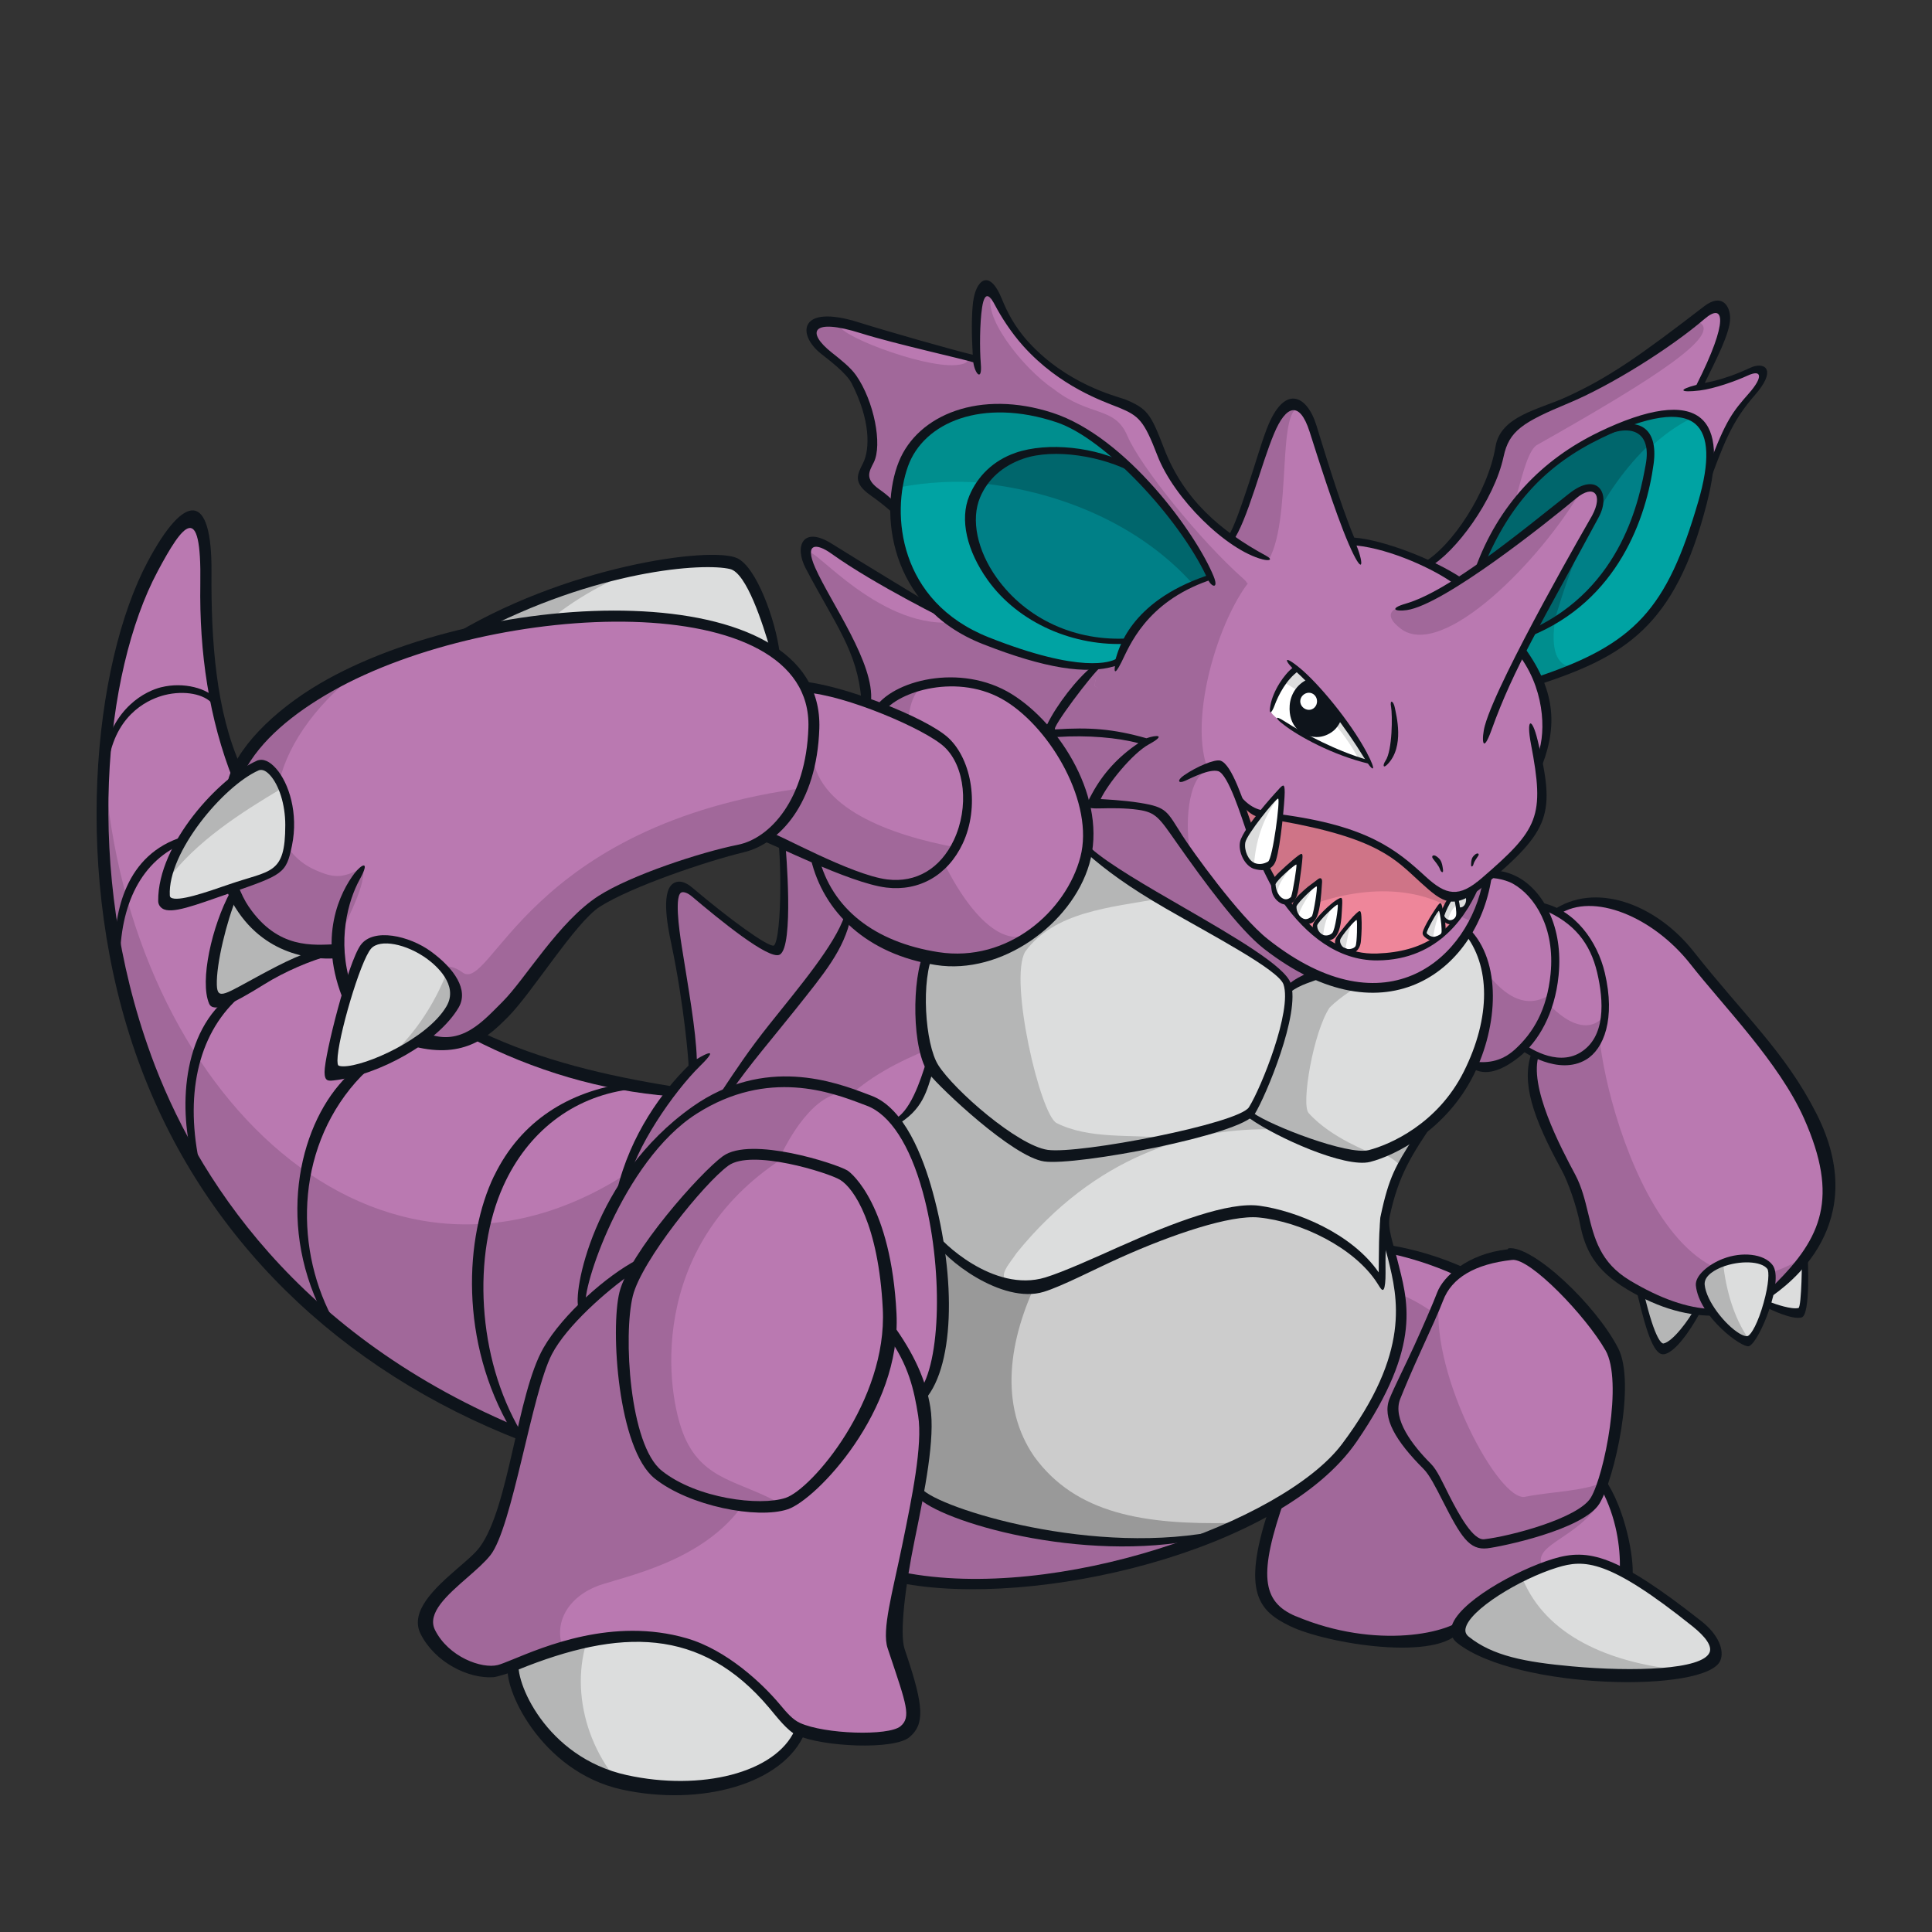 <svg width="800" height="800" viewBox="0 0 800 800" fill="none" xmlns="http://www.w3.org/2000/svg">
<rect x="0" y="0" width="800" height="800" fill="#333333" stroke="none"/>
<g clip-path="url(#clip0_42_61493)">
<path d="M216.588 593.833C23.702 516.399 25.594 308.11 64.1 235.928C71.396 222.231 86.224 196.476 84.316 241.704C79.232 361.107 177.525 444.689 277.911 452.576L216.605 593.833H216.588Z" fill="#BA79B1"/>
<path d="M43.783 324.406C40.287 416.011 78.557 538.42 216.588 593.832L265.008 482.282C162.004 554.684 56.382 457.743 43.783 324.406Z" fill="#A1689A"/>
<path d="M577.011 517.766C601.077 523.542 660.728 545.666 662.653 613.998C679.458 637 671.588 664.478 669.392 668.852C666.504 674.628 626.36 659.918 598.172 676.553C582.449 685.825 526.953 677.516 523.102 661.151C519.251 644.786 526.801 625.87 527.763 622.982L576.994 517.766H577.011Z" fill="#BA79B1"/>
<path d="M665.153 616.853C664.376 615.62 663.565 614.387 662.653 613.154C662.349 602.599 660.677 593.141 657.958 584.663C622.273 582.062 603.34 538.033 569.428 533.102L527.763 622.139C526.801 625.027 519.251 643.942 523.102 660.307C526.953 676.673 582.432 684.982 598.172 675.71C607.647 670.12 618.473 668.076 628.775 667.603C630.109 660.848 633.554 654.531 638.925 649.161C632.997 638.622 656.877 637.17 665.136 616.853H665.153Z" fill="#A1689A"/>
<path d="M644.38 647.809C626.309 653.365 597.75 671.099 607.377 678.8C617.003 686.501 629.585 689.423 650.764 691.348C671.942 693.274 730.546 695.452 701.666 672.348C667.602 645.09 656.894 643.958 644.38 647.809Z" fill="#DCDDDD"/>
<path d="M630.379 653.535C614.892 661.22 600.013 672.923 607.36 678.801C616.986 686.502 629.568 689.424 650.747 691.349C661.167 692.295 680.623 693.308 694.286 691.349C666.673 688.225 640.293 677.669 630.396 653.552L630.379 653.535Z" fill="#B5B6B6"/>
<path d="M626.005 520.333C606.87 522.46 599.152 530.398 596.264 538.099C593.376 545.801 581.824 569.85 577.973 579.477C574.123 589.103 583.749 600.655 590.488 607.377C597.227 614.116 604.928 640.09 613.575 639.128C622.239 638.165 654.952 631.427 660.728 621.8C666.504 612.173 675.168 571.759 667.467 558.281C659.765 544.804 634.669 519.353 626.005 520.316V520.333Z" fill="#BA79B1"/>
<path d="M631.561 619.808C620.702 621.987 592.667 569.581 595.859 539.131C592.447 547.71 581.672 570.24 577.973 579.478C574.123 589.105 583.749 600.657 590.488 607.378C597.227 614.117 604.928 640.092 613.575 639.129C622.239 638.166 654.952 631.428 660.728 621.801C661.792 620.028 662.957 617.191 664.106 613.661C655.543 617.579 642.404 617.613 631.561 619.775V619.808Z" fill="#A1689A"/>
<path d="M679.019 534.25C679.981 538.101 684.288 558.587 689.101 557.624C693.914 556.661 701.16 546.055 703.085 542.205L679.019 534.25Z" fill="#B5B6B6"/>
<path d="M747.35 518.848C747.35 525.586 748.887 541.951 745.037 542.914C741.186 543.877 739.21 543.167 732.488 540.415C725.767 537.662 747.35 518.848 747.35 518.848Z" fill="#DCDDDD"/>
<path d="M636.054 436.091C631.392 448.994 643.417 472.672 651.118 487.095C658.82 501.535 654.969 519.809 674.205 531.36C693.441 542.912 717.778 550.799 736.069 532.526C754.359 514.235 763.648 497.262 748.262 462.623C732.86 427.985 709.807 412.042 701.16 398.564C688.189 378.382 662.586 366.645 643.417 378.349L636.054 436.074V436.091Z" fill="#BA79B1"/>
<path d="M662.67 420.115L636.037 436.074C631.375 448.977 643.4 472.655 651.101 487.078C658.803 501.518 654.952 519.792 674.188 531.344C693.425 542.896 717.761 550.783 736.052 532.509C739.919 528.641 743.398 524.808 746.32 520.873C685.098 559.734 657.604 430.957 662.653 420.098L662.67 420.115Z" fill="#A1689A"/>
<path d="M732.911 524.622C727.743 517.731 703.558 522.544 704.521 532.154C705.483 541.781 719.433 556.373 724.247 554.447C729.06 552.522 735.799 528.472 732.911 524.622Z" fill="#DCDDDD"/>
<path d="M704.521 532.171C705.483 541.714 719.214 556.153 724.128 554.498C717.812 545.463 714.721 534.063 713.488 523.068C708.219 524.892 704.115 528.101 704.521 532.171Z" fill="#B5B6B6"/>
<path d="M638.199 375.141C646.795 378.721 658.803 386.051 662.653 402.416C666.504 418.781 664.579 431.279 654.952 437.055C645.326 442.831 633.774 436.092 629.923 433.204L638.182 375.141H638.199Z" fill="#BA79B1"/>
<path d="M636.628 409.982L629.94 433.204C633.791 436.092 645.342 442.831 654.969 437.055C661.421 433.188 664.021 429.894 664.123 420.842C656.168 430.249 643.383 419.913 636.628 409.982Z" fill="#A1689A"/>
<path d="M599.422 387.42L616.463 362.948C624.164 357.172 646.406 373.436 643.4 403.363C639.549 441.852 617.425 441.852 609.724 440.889L599.422 387.403V387.42Z" fill="#BA79B1"/>
<path d="M603.441 381.643L599.422 387.419L609.724 440.905C616.834 441.8 636.222 441.834 642.184 411.586C625.177 423.24 610.771 397.569 603.424 381.643H603.441Z" fill="#A1689A"/>
<path d="M619.993 255.113L591.096 233.58C603.61 226.841 617.949 201.035 620.837 187.558C623.725 174.081 641.103 169.386 653.618 163.61C666.133 157.834 699.234 136.808 705.973 131.032C712.712 125.256 719.231 129.191 703.457 160.384C714.772 158.526 723.301 154.118 726.189 153.156C729.077 152.193 731.965 156.044 725.226 163.745C718.488 171.446 711.631 185.481 704.892 203.754L620.009 255.096L619.993 255.113Z" fill="#BA79B1"/>
<path d="M636.459 184.248C686.787 155.858 713.674 138.159 703.203 133.193C686.061 146.637 664.883 158.425 653.618 163.61C641.103 169.386 624.164 175.297 621.293 188.774C618.405 202.251 603.154 227.078 590.64 233.816L609.285 247.53C625.819 234.188 628.403 188.791 636.476 184.231L636.459 184.248Z" fill="#A1689A"/>
<path d="M611.396 237.126C621.023 214.023 636.678 192.625 662.653 180.127C688.628 167.612 717.981 161.887 704.52 208.078C691.043 254.268 676.131 268.658 635.716 282.118L611.396 237.126Z" fill="#00A3A3"/>
<path d="M700.687 173.05C692.006 168.49 676.84 173.286 662.653 180.109C636.678 192.624 620.364 212.096 611.396 238.054L635.716 282.117C641.627 280.141 646.981 278.148 651.878 276.037C627.795 277.337 657.924 193.671 700.687 173.05Z" fill="#008E8E"/>
<path d="M613.524 233.107C616.294 226.605 630.987 190.7 668.429 178.185C677.296 177.526 685.757 175.297 682.869 190.7C679.981 206.102 674.56 243.511 632.22 263.709L613.524 233.107Z" fill="#008087"/>
<path d="M683.359 183.708C682.531 176.091 675.607 177.662 668.429 178.185C630.278 190.936 615.095 229.02 613.051 233.817L632.22 263.71C636.375 261.734 640.158 259.572 643.637 257.292C651.406 230 662.738 203.13 683.359 183.691V183.708Z" fill="#00666C"/>
<path d="M438.743 361.849L554.937 419.119L507.683 300.138L453.199 276.781L394.41 256.464C376.119 245.875 345.095 227.263 341.244 225.338C337.394 223.413 332.479 227.01 336.33 235.674C340.18 244.338 361.207 273.201 359.281 290.528L438.76 361.849H438.743Z" fill="#BA79B1"/>
<path d="M507.682 300.137L453.199 276.78L397.028 257.375C365.446 262.29 336.296 225.371 334.978 229.036C334.776 230.741 335.113 232.954 336.313 235.673C340.163 244.337 361.19 273.2 359.264 290.528L438.743 361.849L554.937 419.118L507.682 300.137Z" fill="#A1689A"/>
<path d="M373.147 480.83L411.501 377.42L323.916 350.449C324.879 363.926 324.879 390.864 321.028 392.789C317.178 394.715 294.361 376.12 287.437 370.243C279.195 363.268 278.958 374.516 278.958 378.366C278.958 382.217 288.264 432.427 286.373 441.868C279.634 448.606 260.448 476.068 259.435 490.946L373.13 480.83H373.147Z" fill="#BA79B1"/>
<path d="M398.598 428.795L411.518 377.403L323.933 350.432C324.896 363.909 324.896 390.846 321.045 392.772C317.194 394.697 294.378 376.103 287.453 370.225C279.212 363.25 278.975 374.498 278.975 378.349C278.975 382.199 288.281 432.41 286.389 441.85C279.651 448.589 259.064 475.206 259.452 490.929L330.418 484.613C345.838 451.088 364.314 442.036 398.598 428.795Z" fill="#A1689A"/>
<path d="M413.849 632.356C397.078 628.269 383.753 621.429 371.745 612.748L372.995 654.548C409.593 660.965 457.405 653.349 496.147 638.318C464.329 640.057 438.185 638.318 413.849 632.373V632.356Z" fill="#BA79B1"/>
<path d="M556.795 598.714C597.21 544.822 570.272 521.735 574.123 503.445C577.973 485.154 580.169 481.945 589.796 466.543L367.591 472.471L371.762 612.732C383.753 621.413 397.078 628.253 413.866 632.34C438.202 638.268 464.346 640.024 496.164 638.284C522.916 627.898 545.361 613.982 556.829 598.697L556.795 598.714Z" fill="#CCCCCC"/>
<path d="M497.11 637.254C501.738 635.193 505.994 632.981 509.777 630.633C473.837 631.376 445.532 626.901 428.272 603.155C398.97 560.849 444.046 494.206 481.049 469.447L367.607 472.47L371.863 615.636C386.709 622.915 401.604 628.911 412.177 631.511C437.51 637.726 470.46 638.993 497.11 637.254Z" fill="#999999"/>
<path d="M412.16 631.512C401.587 628.911 386.675 622.933 371.846 615.637L372.995 654.531C405.286 660.189 461.897 652.961 497.093 637.254C470.443 638.994 437.476 637.727 412.16 631.512Z" fill="#A1689A"/>
<path d="M600.537 446.361L391.877 425.385L378.839 457.304L367.658 468.485L386.472 511.163C388.398 515.013 412.447 537.137 434.588 530.416C456.729 523.677 502.92 496.74 521.194 500.59C539.484 504.441 563.922 514.827 572.198 531.378C572.198 531.378 572.451 524.234 574.022 504.931C576.065 479.716 600.537 446.361 600.537 446.361Z" fill="#DCDDDD"/>
<path d="M392.484 426.803L379.531 456.071L367.996 468.18L386.472 511.145C387.891 513.982 401.351 526.75 417.193 530.567C413.139 528.169 418.071 523.22 420.959 518.846C486.217 438.253 578.548 474.632 579.764 483.312C587.6 463.992 600.537 446.343 600.537 446.343L392.484 426.803Z" fill="#B5B6B6"/>
<path d="M546.222 402.416C541.409 404.342 533.708 407.23 530.82 413.006C527.932 418.782 511.567 457.271 518.305 462.084C525.044 466.898 559.683 481.337 567.384 477.487C575.085 473.636 593.882 471.289 607.36 444.351C620.837 417.414 616.463 396.657 606.836 385.105L546.206 402.433L546.222 402.416Z" fill="#DCDDDD"/>
<path d="M541.848 460.816C538.724 457.304 543.807 427.343 550.563 417.21C560.173 407.6 576.707 401.909 586.637 390.863L546.206 402.415C541.392 404.34 533.691 407.228 530.803 413.004C527.915 418.78 511.55 457.27 518.289 462.083C525.027 466.896 559.666 481.336 567.367 477.486C568.06 477.148 551.424 471.608 541.831 460.833L541.848 460.816Z" fill="#B5B6B6"/>
<path d="M385.509 393.752C379.733 405.304 380.696 433.204 387.435 441.868C394.173 450.532 420.148 475.544 433.625 477.469C447.103 479.394 513.492 466.88 518.305 459.179C523.119 451.477 536.596 418.764 532.745 407.212C528.895 395.66 468.264 367.76 450.953 352.357L385.509 393.735V393.752Z" fill="#DCDDDD"/>
<path d="M424.455 394.141C436.514 377.556 459.33 375.783 480.914 371.983C468.484 364.738 457.05 357.779 450.97 352.375L385.526 393.752C379.751 405.304 380.713 433.204 387.452 441.868C394.19 450.532 420.165 475.544 433.642 477.47C440.82 478.5 462.978 475.426 482.873 471.187C467.91 469.701 451.004 471.778 437.527 465.04C430.771 461.662 417.716 405.963 424.472 394.141H424.455Z" fill="#B5B6B6"/>
<path d="M241.162 540.988C238.459 535.398 255.821 479.952 287.572 459.753C319.323 439.554 347.274 451.714 359.518 456.308C390.306 467.86 397.045 558.316 381.642 577.552L241.145 540.988H241.162Z" fill="#BA79B1"/>
<path d="M351.563 452.678C321.214 446.615 311.081 444.774 287.572 459.754C255.821 479.97 238.459 535.399 241.162 540.989L312.719 548.217C303.43 511.349 329.135 449.063 351.563 452.695V452.678Z" fill="#A1689A"/>
<path d="M283.079 665.948C240.266 654.835 213.245 687.244 213.245 687.244C210.357 697.833 229.171 731.206 259.959 737.944C290.747 744.683 321.991 736.323 330.655 717.087C330.655 717.087 325.892 677.077 283.079 665.948Z" fill="#DCDDDD"/>
<path d="M250.011 665.441C226.857 670.964 213.261 687.245 213.261 687.245C210.542 697.243 227.161 727.558 254.96 736.577C238.527 716.141 235.048 686.333 250.011 665.441Z" fill="#B5B6B6"/>
<path d="M268.099 520.771C261.361 525.585 233.46 542.913 226.722 559.261C219.983 575.626 209.394 633.369 201.71 642.978C194.008 652.605 172.847 664.157 178.606 675.692C184.382 687.244 198.822 693.02 206.506 691.094C214.207 689.169 245.249 671.064 281.83 681.653C318.394 692.243 319.998 710.179 330.587 714.992C341.177 719.805 368.182 720.92 373.958 716.106C379.734 711.293 377.622 705.939 370.107 683.393C365.294 668.953 385.712 609.995 381.862 585.928C379.734 572.62 376.288 560.409 368.604 550.8L268.116 520.771H268.099Z" fill="#BA79B1"/>
<path d="M249.555 655.983C263.303 651.642 296.59 644.414 311.047 617.628L268.099 520.771C261.361 525.585 233.46 542.913 226.722 559.261C219.983 575.626 209.394 633.369 201.71 642.978C194.008 652.605 172.847 664.157 178.606 675.692C184.382 687.244 198.822 693.02 206.506 691.094C210.306 690.148 219.831 685.234 232.903 681.805C229.272 671.301 235.791 660.323 249.538 655.983H249.555Z" fill="#A1689A"/>
<path d="M300.593 481.304C290.679 488.515 263.286 520.772 259.435 536.175C255.585 551.577 258.473 598.731 272.912 610.266C287.352 621.818 314.29 625.668 325.842 621.818C337.394 617.967 369.144 580.44 367.219 541.951C365.294 503.462 353.522 489.967 348.709 487.079C343.896 484.191 311.182 473.602 300.593 481.304Z" fill="#BA79B1"/>
<path d="M283.552 595.201C275.598 577.113 267.643 516.347 324.035 479.699C314.779 478.078 305.389 477.807 300.593 481.303C290.679 488.515 263.286 520.772 259.435 536.175C255.585 551.577 258.473 598.731 272.912 610.266C286.254 620.939 310.253 625.026 322.937 622.544C306.808 613.272 291.507 613.289 283.552 595.201Z" fill="#A1689A"/>
<path d="M363.368 294.632C369.668 285.158 397.045 276.342 417.26 288.856C437.476 301.371 454.787 333.122 449.011 355.263C443.235 377.404 419.101 400.744 388.296 395.931C357.508 391.118 342.19 374.499 337.377 355.263L363.352 294.632H363.368Z" fill="#BA79B1"/>
<path d="M381.828 284.195C373.164 286.323 366.172 290.41 363.368 294.633L337.394 355.263C342.207 374.516 357.525 391.135 388.313 395.931C403.935 398.363 417.818 393.567 428.491 385.359C400.439 405.811 361.021 300.054 381.828 284.212V284.195Z" fill="#A1689A"/>
<path d="M330.655 283.079C347.02 284.042 383.821 300.137 392.248 308.092C409.576 324.457 398.987 369.685 367.236 365.834C351.833 363.959 317.347 346.801 317.347 346.801L330.672 283.062L330.655 283.079Z" fill="#BA79B1"/>
<path d="M336.38 310.879L317.33 346.818C317.33 346.818 351.816 363.977 367.219 365.852C381.946 367.642 390.762 362.406 395.71 350.855C369.398 345.957 337.089 334.76 336.363 310.879H336.38Z" fill="#A1689A"/>
<path d="M321.028 270.566C317.178 258.051 312.803 236.468 302.738 234.002C292.419 231.469 243.712 235.032 191.002 263L321.028 270.566Z" fill="#DCDDDD"/>
<path d="M258.675 237.938C239.321 242.227 215.592 249.945 191.002 263L218.885 264.622C230.099 253.171 243.847 244.44 258.675 237.938Z" fill="#B5B6B6"/>
<path d="M96.814 369.685C92 381.237 84.654 415.994 91.038 414.913C102.573 412.954 117.992 396.994 138.191 392.772L96.814 369.668V369.685Z" fill="#B5B6B6"/>
<path d="M140.218 393.43C132.516 391.505 114.124 395.676 101.61 376.44C89.095 357.187 82.864 313.969 135.185 284.447C187.422 254.96 265.076 251.785 291.186 259.03C308.514 263.843 337.377 271.544 336.414 301.37C335.451 331.195 320.268 348.591 305.845 351.479C291.405 354.367 260.887 365.412 247.41 374.059C233.933 382.723 216.757 412.515 208.11 421.178C199.463 429.842 187.27 434.166 175.718 429.353C164.166 424.539 150.976 421.736 143.798 408.123C140.961 402.736 140.218 393.43 140.218 393.43Z" fill="#BA79B1"/>
<path d="M150.435 359.349C142.481 362.963 139.576 364.416 130.169 360.075C105.343 348.608 108.467 308.7 149.321 277.371C144.457 279.55 139.728 281.88 135.202 284.447C82.881 313.969 89.112 357.187 101.627 376.44C111.169 391.117 129.831 392.839 138.867 393.363C141.079 384.125 151.483 368.688 150.435 359.366V359.349Z" fill="#A1689A"/>
<path d="M191.391 402.584C179.383 393.363 161.818 412.194 145.892 411.501C153.34 422.243 165.213 424.978 175.735 429.37C187.287 434.183 197.774 430.417 206.438 421.753C215.102 413.089 233.967 382.74 247.427 374.076C260.905 365.412 291.422 354.384 305.862 351.496C313.395 349.993 326.973 342.004 334.202 326.078C217.72 341.278 203.398 411.822 191.391 402.584Z" fill="#A1689A"/>
<path d="M106.44 317.72C92.237 324.036 67.9 351.615 68.88 370.835C69.336 379.752 100.664 363.91 114.125 361.985C126.386 341.702 115.087 313.869 106.423 317.72H106.44Z" fill="#DCDDDD"/>
<path d="M116.675 326.434C114.04 319.965 110.021 316.148 106.44 317.736C93.807 323.343 73.186 345.754 69.454 364.18C81.377 348.321 99.516 336.651 116.675 326.451V326.434Z" fill="#B5B6B6"/>
<path d="M152.631 391.827C147.598 397.417 135.911 436.818 138.799 441.818C141.839 447.104 176.495 433.795 186.121 417.43C195.748 401.065 161.295 382.183 152.631 391.81V391.827Z" fill="#DCDDDD"/>
<path d="M162.207 436.7C171.8 431.972 181.663 425.047 186.121 417.447C188.959 412.617 187.945 407.567 184.888 403.092C179.872 415.573 172.137 427.682 162.207 436.7Z" fill="#B5B6B6"/>
<path d="M453.571 275.48C447.795 280.294 438.439 294.632 433.625 305.222C446.14 301.371 475.07 307.029 475.07 307.029C464.312 312.838 454.314 326.349 452.49 332.125C461.154 333.088 477.891 333.139 481.741 337.935C485.592 342.731 506.771 376.424 524.081 389.902C575.744 430.08 610.873 399.427 615.973 362.001L453.554 275.48H453.571Z" fill="#BA79B1"/>
<path d="M499.897 318.986C496.874 309.933 497.161 304.934 497.296 297.385L453.554 275.48C447.778 280.294 438.101 293.788 433.288 304.377C445.802 300.526 475.07 307.045 475.07 307.045C464.312 312.855 454.314 326.366 452.49 332.142C461.154 333.105 477.891 333.155 481.741 337.952C483.261 339.843 487.467 346.227 493.057 354.081C490.507 342.647 491.571 322.127 499.897 319.003V318.986Z" fill="#A1689A"/>
<path d="M615.5 362.002L598.949 353.152C592.734 359.232 584.948 362.914 577.821 366.444C588.377 371.578 598.932 377.016 609.606 381.644C612.696 375.851 614.504 369.332 615.5 362.002Z" fill="#A1689A"/>
<path d="M612.612 364.873C603.948 382.201 595.284 394.698 570.272 395.661C535.633 396.995 517.343 348.508 513.492 330.217C511.229 319.476 612.612 364.856 612.612 364.856V364.873Z" fill="#EE869A"/>
<path d="M513.492 330.233C515.755 340.991 523.034 362.203 535.684 377.572C563.128 365.48 588.461 366.729 604.641 378.568C607.562 374.515 610.079 369.904 612.595 364.872C612.595 364.872 511.212 319.492 513.475 330.233H513.492Z" fill="#CF7487"/>
<path d="M607.698 375.091C608.914 372.372 606.786 365.109 606.786 365.109C606.786 365.109 601.939 371.156 601.331 374.196C602.851 376.019 604.354 378.435 607.681 375.107L607.698 375.091Z" fill="#DCDDDD"/>
<path d="M603.475 380.223C604.691 377.504 602.563 370.242 602.563 370.242C602.563 370.242 597.716 376.288 597.108 379.328C598.628 381.152 600.131 383.567 603.459 380.24L603.475 380.223Z" fill="white"/>
<path d="M603.543 374.616C603.171 372.286 602.563 370.242 602.563 370.242C602.563 370.242 597.716 376.288 597.108 379.328C597.801 380.156 598.493 381.102 599.338 381.575C600.182 379.024 600.925 376.221 603.526 374.633L603.543 374.616Z" fill="#DCDDDD"/>
<path d="M597.412 386.878C598.628 384.159 596.247 375.141 596.247 375.141C596.247 375.141 590.403 383.585 589.795 386.608C591.315 388.432 594.085 390.205 597.412 386.878Z" fill="white"/>
<path d="M596.247 375.14C596.247 375.14 590.403 383.584 589.795 386.607C590.64 387.621 591.906 388.634 593.426 388.735C593.764 384.547 595.115 380.359 596.5 376.17C596.348 375.528 596.247 375.123 596.247 375.123V375.14Z" fill="#DCDDDD"/>
<path d="M453.199 284.008C465.427 290.679 514.32 331.769 514.32 331.769C516.87 341.953 556.575 336.38 580.777 356.309C595.2 368.181 594.997 371.137 602.563 370.225C610.129 369.313 622.982 357.947 631.359 348.489C637.911 341.092 638.486 332.512 637.574 317.684C640.158 308.919 640.006 298.819 639.465 292.284C639.009 286.795 637.354 280.343 629.805 270.058C622.239 259.773 608.018 239.185 585.624 231.315C563.229 223.445 558.99 224.053 558.99 224.053C558.99 224.053 545.682 186.83 543.554 178.352C541.426 169.874 536.596 164.436 529.942 172.306C523.288 180.176 515.249 214.95 509.506 223.124C509.506 223.124 456.56 257.881 453.216 284.008H453.199Z" fill="#BA79B1"/>
<path d="M537.66 168.827C535.498 167.949 532.897 168.81 529.925 172.306C523.271 180.176 515.232 214.95 509.49 223.124C509.49 223.124 456.543 257.881 453.199 284.008C459.752 287.589 487.416 323.072 499.947 318.123C491.436 294.462 507.48 247.512 521.869 236.044C536.275 224.577 527.915 171.158 537.66 168.827Z" fill="#A1689A"/>
<path d="M582.28 251.313C610.265 240.69 647.352 209.243 654.31 203.197C661.269 197.151 664.967 205.714 660.424 214.175C655.881 222.636 618.169 283.959 615.568 303.972C612.967 323.985 554.295 261.936 582.28 251.313Z" fill="#BA79B1"/>
<path d="M655.003 202.656C654.783 202.825 654.547 202.977 654.31 203.18C648.129 208.55 602.225 247.259 581.182 251.042C576.082 251.954 572.924 254.842 579.915 260.247C597.26 273.69 638.148 231.874 655.003 202.656Z" fill="#A1689A"/>
<path d="M566.54 315.457C551.407 313.041 527.814 298.298 526.429 295.038C525.061 291.762 530.161 281.848 537.001 276.832C539.856 279.112 563.365 303.702 566.54 315.457Z" fill="white"/>
<path d="M562.79 314.68C564.057 314.984 565.307 315.271 566.54 315.457C562.892 301.895 542.304 281.257 537.001 276.832C534.451 278.318 533.59 280.497 531.597 282.591C544.652 289.363 556.17 301.912 562.774 314.68H562.79Z" fill="#DCDDDD"/>
<path d="M503.376 238.916C522.409 245.3 540.953 239.305 523.119 230.303C505.267 221.301 487.365 205.983 480.458 187.997C474.885 173.455 472.622 171.175 463.958 167.561C455.294 163.947 439.959 159.1 424.81 142.498C409.66 125.897 411.822 117.25 408.208 118.685C404.594 120.121 404.087 148.561 404.087 148.561C404.087 148.561 370.698 141.063 356.984 136.722C343.271 132.399 336.786 133.108 335.333 137.449C333.898 141.772 348.321 149.001 353.37 156.212C358.42 163.424 364.196 183.639 360.582 190.851C356.968 198.062 356.258 198.789 363.47 203.838C370.681 208.888 373.603 215.255 373.603 215.255C373.603 215.255 489.544 234.289 503.359 238.916H503.376Z" fill="#BA79B1"/>
<path d="M466.845 180.515C461.509 167.984 451.477 172.898 436.277 161.076C423.441 152.514 405.506 129.579 411.13 121.371C410.133 119.074 409.61 118.145 408.225 118.702C404.611 120.138 404.104 148.579 404.104 148.579C404.104 148.579 402.989 148.325 401.081 147.886C400.574 148.477 402.043 150.707 395.66 151.179C381.253 152.243 344.723 137.837 348.016 134.409C340.366 132.99 336.448 134.223 335.367 137.466C333.931 141.789 348.354 149.018 353.404 156.229C358.454 163.441 364.23 183.656 360.615 190.868C357.001 198.079 356.292 198.806 363.503 203.855C370.715 208.905 373.637 215.272 373.637 215.272C373.637 215.272 496.62 241.99 501.805 242.412C506.99 242.835 520.518 244.642 515.08 239.862C496.89 223.801 472.199 193.08 466.862 180.549L466.845 180.515Z" fill="#A1689A"/>
<path d="M501.298 239.186C489.747 213.937 460.36 179.298 437.797 173.523C406.249 165.433 382.571 170.55 374.684 192.657C367.472 212.856 370.681 250.012 408.934 265.178C452.676 282.505 463.062 273.842 463.062 273.842C463.062 273.842 470.054 249.319 501.298 239.203V239.186Z" fill="#00A3A3"/>
<path d="M437.797 173.524C403.58 164.758 382.166 171.683 374.684 192.659C373.704 195.411 372.911 198.502 372.387 201.795C419.709 192.777 461.965 211.304 495.827 241.214C497.566 240.487 499.39 239.812 501.299 239.204C489.747 213.955 460.36 179.316 437.797 173.54V173.524Z" fill="#008E8E"/>
<path d="M501.011 239.541C499.069 233.714 488.21 210.847 466.829 193.384C443.674 183.741 414.186 183.2 404.813 205.578C395.44 227.955 422.817 268.336 467.555 265.448C467.555 265.448 473.922 247.715 501.028 239.558L501.011 239.541Z" fill="#008087"/>
<path d="M494.087 242.007C496.232 241.112 498.546 240.285 501.028 239.542C499.086 233.715 488.227 210.848 466.845 193.385C445.684 184.569 419.27 183.37 407.701 200.275C439.57 203.889 472.25 217.451 494.104 242.007H494.087Z" fill="#00666C"/>
<path d="M562.013 391.725C563.229 389.006 562.385 379.143 562.385 379.143C562.385 379.143 554.447 386.878 553.839 389.901C554.329 394.174 558.686 395.052 562.013 391.725Z" fill="white"/>
<path d="M552.319 386.878C554.464 383.365 554.633 373.08 554.633 373.08C554.633 373.08 545.209 380.072 544.601 383.095C544.331 386.878 549.009 390.205 552.336 386.878H552.319Z" fill="white"/>
<path d="M543.909 380.157C545.125 377.438 546.375 365.16 546.375 365.16C546.375 365.16 536.579 372.355 535.988 375.378C535.954 380.124 540.582 383.484 543.909 380.157Z" fill="white"/>
<path d="M535.312 371.915C536.528 369.196 538.183 355.432 538.183 355.432C538.183 355.432 527.915 363.065 527.307 366.088C527.577 371.763 531.985 375.242 535.312 371.915Z" fill="white"/>
<path d="M526.665 357.086C529.385 352.239 530.296 327.463 530.296 327.463C530.296 327.463 516.498 342.561 514.81 348.76C515.249 358.656 523.338 360.413 526.682 357.086H526.665Z" fill="white"/>
<path d="M553.839 389.917C554.093 392.113 555.359 393.396 556.981 393.7C557.724 389.613 558.315 385.29 559.987 381.625C557.606 384.158 554.228 387.992 553.856 389.917H553.839Z" fill="#DCDDDD"/>
<path d="M544.601 383.111C544.449 385.29 545.935 387.3 547.844 387.992C548.182 383.365 549.448 378.872 552.15 375.021C549.313 377.318 544.99 381.085 544.584 383.111H544.601Z" fill="#DCDDDD"/>
<path d="M535.988 375.377C535.988 377.134 536.613 378.705 537.576 379.819C538.42 375.074 542.051 371.341 543.639 367.305C540.7 369.669 536.393 373.418 536.005 375.394L535.988 375.377Z" fill="#DCDDDD"/>
<path d="M535.177 357.762C532.087 360.261 527.679 364.129 527.29 366.088C527.375 368.03 527.966 369.719 528.827 370.969C528.709 365.463 533.201 361.747 535.177 357.779V357.762Z" fill="#DCDDDD"/>
<path d="M530.28 327.463C530.28 327.463 516.482 342.561 514.793 348.76C514.995 353.455 516.938 356.309 519.285 357.66C520.163 346.986 523.507 337.461 530.229 329.067C530.28 328.054 530.297 327.463 530.297 327.463H530.28Z" fill="#DCDDDD"/>
<path d="M542.321 282.676C536.765 283.436 535.312 290.276 535.312 292.978C535.312 299.311 539.889 304.445 545.53 304.445C549.482 304.445 553.721 303.246 554.802 297.42C551.492 292.404 546.527 286.78 542.321 282.693V282.676Z" fill="#0E141B"/>
<path d="M62.462 436.683C34.764 360.701 42.922 278.504 65.282 236.569C75.652 217.113 83.505 206.608 82.948 241.652C82.492 270.127 86.495 297.74 96.679 323.292C97.32 321.046 99.127 319.239 99.803 317.567C89.501 294.666 87.356 265.837 87.576 236.923C87.829 203.585 76.615 203.585 61.178 232.532C38.531 274.991 29.394 362.846 57.362 439.554C83.894 512.345 140.454 567.368 216.048 596.619L217.72 592.228C122.856 553.536 80.719 486.826 62.445 436.683H62.462Z" fill="#0E141B"/>
<path d="M277.996 449.789C251.514 445.483 224.273 439.268 199.159 427.311C197.808 428.037 196.44 429.016 195.089 429.895C220.878 443.304 249.201 451.681 277.793 453.927L277.996 449.789Z" fill="#0E141B"/>
<path d="M66.752 284.566C60.554 286.103 46.57 292.741 42.652 313.649L45.134 314.122C48.782 294.666 62.479 289.245 68.187 287.809C76.362 285.766 84.738 287.353 88.116 291.592L90.092 290.005C86.056 284.955 75.973 282.27 66.735 284.583L66.752 284.566Z" fill="#0E141B"/>
<path d="M47.431 393.752L49.677 398.481C49.677 374.684 58.324 356.073 77.071 348.743L76.142 346.379C51.603 353.675 47.431 378.231 47.431 393.752Z" fill="#0E141B"/>
<path d="M79.469 479.006L82.323 480.408C76.598 451.748 82.526 426.82 100.174 411.958L98.536 410.016C75.314 424.253 74.014 458.115 79.469 478.989V479.006Z" fill="#0E141B"/>
<path d="M140.353 449.248C122.434 470.376 114.108 512.395 137.363 550.749L140.353 550.58C122.738 522.106 121.15 480.56 144.997 450.819C147.834 447.289 150.976 444.063 154.337 441.209C151.871 441.648 149.405 442.053 146.939 442.357C144.659 444.485 142.447 446.765 140.353 449.248Z" fill="#0E141B"/>
<path d="M204.597 486.876C192.471 511.956 190.056 555.596 211.843 592.38L215.66 592.836C197.47 562.115 195.613 519.454 208.414 491.081C218.531 468.67 237.142 454.399 259.942 451.207L259.587 448.521C235.875 451.832 215.744 463.89 204.631 486.876H204.597Z" fill="#0E141B"/>
<path d="M576.47 515.789L576.909 519.369C582.804 520.67 592.278 523.288 602.783 528.033C604.168 526.885 606.448 526.615 608.137 525.787C596.399 520.248 585.016 517.241 576.47 515.789Z" fill="#0E141B"/>
<path d="M536.579 669.258C522.409 663.279 521.025 651.812 532.036 620.5C530.989 621.007 526.412 624.992 525.281 625.364C513.965 659.631 521.531 667.164 534.096 673.294C549.127 680.641 596.331 688.393 605.029 674.763C605.654 673.091 606.38 670.524 607.191 668.971C601.246 676.283 569.968 683.309 536.562 669.224L536.579 669.258Z" fill="#0E141B"/>
<path d="M664.376 612.309C664.139 613.373 663.616 615.399 662.974 616.463C669.358 628.471 670.929 640.462 670.777 649.785C672.229 650.899 674.56 651.997 675.962 653.112C676.823 645.41 672.938 624.435 664.376 612.309Z" fill="#0E141B"/>
<path d="M643.164 645.478C627.66 650.173 602.901 663.954 600.959 674.037C600.486 676.502 601.33 678.681 603.408 680.319C628.217 699.86 706.851 701.075 712.374 687.564C714.029 683.545 711.833 677.077 704.537 671.318C669.46 643.688 657.756 641.053 643.164 645.478ZM650.865 689.996C631.325 688.223 618.084 685.639 608.204 677.735C607.022 676.789 606.6 675.709 606.853 674.341C608.305 666.707 629.264 653.872 644.768 649.092C655.965 645.647 665.913 645.478 700.805 673.395C706.463 677.921 708.928 681.653 707.915 684.187C704.977 691.466 676.283 692.31 650.865 689.996Z" fill="#0E141B"/>
<path d="M624.688 516.853L624.215 517.326C607.731 519.167 597.615 528.506 595.082 535.245C593.595 539.197 589.39 548.942 585.607 557.217C582.044 565.037 577.247 574.528 575.373 579.189C572.231 587.043 577.889 596.686 589.525 608.322C591.907 610.704 594.507 615.838 597.277 621.276C605.08 636.628 608.441 641.948 615.905 641.12C621.158 640.529 655.763 633.504 662.366 622.509C668.48 612.325 677.499 572.654 670.034 558.231C660.677 540.109 634.753 515.738 624.688 516.87V516.853ZM664.798 559.126C672.128 571.944 664.309 610.839 658.735 620.128C653.601 628.69 625.194 636.189 614.537 637.371C610.062 637.861 604.303 627.542 600.165 619.418C597.311 613.794 595.149 608.762 592.464 606.076C585.033 598.645 576.437 587.634 579.814 579.223C581.655 574.613 584.746 567.317 588.309 559.531C592.278 550.833 596.027 542.625 597.531 538.589C601.094 529.097 610.721 523.406 626.157 521.7C633.622 520.873 656.675 544.922 664.798 559.143V559.126Z" fill="#0E141B"/>
<path d="M677.701 534.57L678.056 536.057C682.075 553.114 685.2 561.525 689.202 560.731C694.995 559.566 702.68 546.038 704.301 542.812L701.886 541.613C699.572 546.224 692.715 555.529 688.848 556.306C688.341 556.407 685.521 555.884 680.69 535.449L677.701 534.587V534.57Z" fill="#0E141B"/>
<path d="M746.202 520.146C746.202 520.146 746.05 541.274 744.699 541.612C741.895 542.304 735.292 540.075 732.978 539.163L731.982 541.68C732.911 542.051 741.845 546.577 745.982 545.53C749.833 544.568 748.533 520.518 748.533 520.518L746.185 520.146H746.202Z" fill="#0E141B"/>
<path d="M674.898 530.197C662.586 522.816 660.154 512.801 657.57 502.195C656.286 496.909 654.952 491.454 652.301 486.455C646.406 475.41 632.625 449.536 637.32 436.549L634.297 435.637C629.805 448.101 634.517 462.372 646.744 484.715C649.294 489.377 652.824 499.425 654.226 506.671C656.303 517.463 660.475 525.941 673.749 533.895C687.412 542.086 699.488 545.059 710.938 544.805C710.128 543.86 709.351 542.981 708.777 542.019C698.812 541.698 687.514 537.763 674.898 530.214V530.197Z" fill="#0E141B"/>
<path d="M752.062 460.952C739.125 435.551 722.524 420.858 701.261 393.971C685.656 374.228 660.289 364.771 642.708 377.201L645.545 378.62C659.63 369.314 684.541 379.565 700.028 399.291C713.657 416.67 736.727 439.976 747.029 463.164C761.638 496.047 754.123 512.564 735.123 531.564C734.532 532.155 733.907 532.695 733.282 533.236C733.282 534.908 732.725 535.955 732.556 537.492C740.679 532.003 775.402 506.771 752.062 460.935V460.952Z" fill="#0E141B"/>
<path d="M713.471 521.212C707.425 523.576 701.818 528.204 702.224 532.308C703.507 545.143 721.511 558.502 724.263 557.404C728.519 555.699 738.872 530.332 733.991 523.83C730.445 519.101 721.207 518.206 713.471 521.229V521.212ZM720.159 552.101C714.232 548.504 706.547 538.759 705.872 532.038C705.466 528.052 710.752 525.552 713.032 524.657C720.413 521.786 729.364 522.158 731.83 525.434C732.556 526.397 732.539 531.413 730.259 539.553C727.996 547.643 725.209 552.625 723.74 553.199C723.487 553.301 722.49 553.52 720.159 552.101Z" fill="#0E141B"/>
<path d="M638.959 376.677C651.811 382.031 658.499 390.594 661.353 402.72C664.072 414.288 665.052 429.421 654.277 435.889C644.295 441.885 632.119 433.136 630.768 432.123L629.146 434.285C630.649 435.416 645.292 445.634 656.793 438.743C664.123 434.352 669.004 421.872 664.528 402.855C661.471 389.85 652.301 376.981 638.739 373.891L638.975 376.677H638.959Z" fill="#0E141B"/>
<path d="M617.594 361.443L616.192 364.01C616.192 362.98 622.88 363.892 626.495 365.935C635.496 371.002 643.974 384.175 642.066 403.226C640.563 418.273 634.854 427.647 627.339 434.52C621.225 440.111 614.943 440.178 609.893 439.553L609.555 442.239C614.892 445.819 621.85 443.421 629.062 437.662C636.966 431.362 643.806 419.743 645.376 403.952C647.42 383.584 638.908 369.043 628.842 363.368C624.248 360.784 618.472 359.754 617.577 361.443H617.594Z" fill="#0E141B"/>
<path d="M725.75 151.888C723.926 152.496 716.714 156.533 705.905 158.559C710.313 149.541 716.41 137.938 716.41 131.824C716.41 126.505 712.914 121.252 705.618 126.859C679.187 147.21 665.997 156.533 648.146 164.589C636.932 169.638 621.343 172.357 619.266 184.906C616.159 203.686 601.111 226.486 589.255 233.055L591.89 234.778C602.546 228.867 618.726 207.199 622.61 189.043C624.89 178.437 630.396 174.891 649.632 166.885C666.875 159.708 691.449 144.356 705.821 132.061C713.911 125.12 716.039 132.534 702.477 159.37C694.59 161.397 695.536 162.697 703.862 161.684C709.84 160.958 718.808 157.766 723.706 155.502C729.499 152.834 730.157 156.077 724.213 162.849C717.694 170.297 714.637 173.742 707.493 193.131L706.159 204.226C713.792 183.504 716.782 174.891 726.746 163.491C735.275 153.746 731.492 149.963 725.75 151.871V151.888Z" fill="#0E141B"/>
<path d="M662.079 178.893C638.486 190.242 620.364 209.039 610.839 235.554L614.571 234.102C625.279 208.38 640.242 192.404 663.228 181.342C682.261 172.188 695.671 170.178 702.004 175.549C707.628 180.328 708.05 191.137 703.203 207.705C690.25 252.139 677.144 266.765 636.138 280.428L637.32 283.451C672.415 271.865 693.644 259.773 706.75 208.448C711.31 190.597 710.803 178.707 704.284 173.184C696.971 166.986 682.396 169.097 662.045 178.893H662.079Z" fill="#0E141B"/>
<path d="M668.007 177.189L664.663 180.279C676.046 175.399 683.849 179.182 681.468 192.27C679.002 205.815 672.044 243.494 633.622 260.855L633.267 263.608C670.321 248.831 681.788 213.787 684.727 192.068C686.821 176.648 677.82 172.983 667.99 177.206L668.007 177.189Z" fill="#0E141B"/>
<path d="M333.678 235.437C346.024 258.929 354.992 269.535 356.68 289.785L360.632 290.68C362.389 274.906 344.081 249.758 337.579 235.133C332.884 224.56 338.238 224.932 344.2 229.205C362.439 242.294 393.734 257.629 393.734 257.629L387.401 251.414C387.401 251.414 356.123 232.515 344.436 225.152C332.428 217.585 328.78 226.131 333.661 235.42L333.678 235.437Z" fill="#0E141B"/>
<path d="M322.565 350.533C322.954 355.904 323.122 361.494 323.122 366.763C323.122 379.531 322.075 390.408 320.42 391.556C317.904 392.13 302.197 380.697 286.66 367.557C283.907 365.227 281.593 364.619 279.634 365.362C273.47 367.692 276.222 382.588 277.945 390.661C283.366 416.315 285.241 440.466 285.106 441.243C274.584 451.562 260.989 469.616 255.399 493.294L259.773 490.98C262.627 475.763 278.874 452.187 289.936 441.344C299.917 431.549 288.534 438.541 288.534 438.541C288.18 426.431 284.988 408.968 282.252 391.59C281.222 385.037 279.094 369.989 282.438 369.466C283.35 369.314 284.751 369.719 286.592 371.273C297.756 380.714 318.326 397.569 322.818 395.322C328.949 392.249 325.318 350.753 325.284 350.348L322.582 350.533H322.565Z" fill="#0E141B"/>
<path d="M318.529 424.253C309.983 435.011 305.035 442.526 298.634 452.153L303.076 451.545C309.375 442.138 320.91 428.661 329.388 418.004C341.447 402.838 349.452 393.346 352.323 379.835L349.756 379.008C345.905 391.117 330.452 409.256 318.546 424.236L318.529 424.253Z" fill="#0E141B"/>
<path d="M575.44 503.73C579.037 486.673 584.543 478.161 594.271 463.873C592.903 464.498 586.671 470.831 585.185 471.338C578.075 482.569 575.119 487.264 571.724 503.393C570.576 508.865 573.059 514.404 574.714 521.058C578.767 537.407 584.307 559.801 555.714 597.919C531.462 630.261 437.544 663.785 373.586 651L372.438 655.391C427.9 666.453 530.55 642.488 561.794 596.906C589.458 556.541 582.719 538.217 578.531 521.345C576.96 515.012 574.41 508.611 575.44 503.747V503.73Z" fill="#0E141B"/>
<path d="M379.852 619.79C388.82 629.889 447.998 647.555 497.364 637.202L506.686 633.402C453.537 645.14 388.803 624.451 381.811 616.598L379.869 619.79H379.852Z" fill="#0E141B"/>
<path d="M464.363 515.841C453.419 520.756 440.296 526.684 432.849 528.964C411.315 535.517 389.259 513.713 387.671 510.555L386.607 513.274C390.61 521.296 414.946 540.178 432.173 534.925C439.773 532.612 452.997 525.67 464.008 520.722C485.22 511.197 509.422 502.972 521.261 504.137C538.758 505.86 560.916 516.669 570.272 531.294C571.775 533.642 573.008 536.243 573.548 531.379C574.106 526.498 573.008 518.121 574.731 511.568L572.062 502.533C570.762 507.464 571.015 520.621 570.897 526.886C559.75 510.673 536.731 501.351 521.464 499.273C508.814 497.551 485.93 506.181 464.346 515.875L464.363 515.841Z" fill="#0E141B"/>
<path d="M383.888 438.643L383.5 439.859C381.321 446.817 376.761 461.307 369.685 463.672L370.546 466.239C382.334 459.787 383.821 451.41 386.405 443.253C385.847 442.155 384.598 439.74 383.888 438.643Z" fill="#0E141B"/>
<path d="M547.489 404.865C546.375 404.223 543.385 403.26 542.288 402.551C539.281 403.834 535.937 405.489 533.269 407.837C533.826 408.648 534.434 409.56 534.468 410.725C538.065 407.803 543.909 406.3 547.489 404.865Z" fill="#0E141B"/>
<path d="M608.272 384.48L606.194 386.202C617.24 399.68 617.375 421.263 606.144 443.709C595.267 465.461 575.406 474.007 566.776 476.236C558.146 478.482 526.328 466.12 519.082 460.952C518.761 460.715 518.508 460.344 518.339 459.854C517.647 460.293 516.904 460.749 516.093 461.188C516.431 462.016 516.887 462.691 517.529 463.147C528.388 470.899 556.93 483.785 567.35 481.117C577.855 478.432 598.865 467.826 610.214 445.11C620.381 424.793 621.901 398.075 608.272 384.463V384.48Z" fill="#0E141B"/>
<path d="M450.058 353.388C457.641 360.127 467.47 367.389 482.839 376.255C501.839 387.233 529.452 401.588 531.479 407.651C535.093 418.511 522.257 450.346 517.174 458.47C512.935 465.259 446.9 477.993 433.828 476.135C421.415 474.362 395.102 451.444 388.516 441.04C383.027 432.393 381.186 405.473 386.725 394.36L382.773 394.14C377.589 404.493 377.335 435.197 384.766 444.739C389.141 450.363 419.27 479.057 432.376 480.932C445.718 482.84 514.134 469.971 519.555 461.29C524.065 454.079 538.589 419.541 534.468 407.195C532.12 400.153 511.567 388.145 490.27 375.833C475.02 367.034 459.246 357.914 451.865 351.361L450.075 353.388H450.058Z" fill="#0E141B"/>
<path d="M286.66 458.317C245.417 487.484 236.956 536.174 239.642 541.714L242.681 540.244C240.435 534.941 257.679 480.762 288.484 461.154C318.09 442.307 344.487 452.372 357.187 457.202L358.943 457.861C368.519 461.458 376.744 474.108 382.081 493.513C390.593 524.419 389.748 564.733 380.358 576.487L381.777 580.862C395.389 567.638 396.149 529.638 386.185 493.462C382.199 478.989 374.481 458.841 360.869 453.723L359.129 453.065C345.922 448.032 316.722 437.071 286.677 458.3L286.66 458.317Z" fill="#0E141B"/>
<path d="M257.476 741.001C290.055 748.128 324.592 738.873 333.391 717.29L329.118 716.378C321.096 734.229 290.122 741.728 259.587 735.04C225.759 727.642 212.772 695.469 214.9 687.684L210.407 689.068C207.857 698.425 223.817 733.621 257.493 741.001H257.476Z" fill="#0E141B"/>
<path d="M374.582 682.869C372.387 676.299 374.954 656.05 378.754 637.591C383.01 616.919 387.283 595.436 385.239 582.719C383.483 571.725 378.619 560.646 369.414 548.03L367.557 553.198C376.271 565.189 378.501 575.609 380.189 586.198C382.132 598.29 377.589 620.313 373.603 639.735C369.55 659.461 365.057 675.033 367.54 682.464L368.435 685.149C375.275 705.618 377.386 711.056 372.877 714.806C367.911 718.943 341.481 718.082 331.297 713.455C328.189 712.036 325.825 709.232 322.852 705.686C315.675 697.123 300.914 683.173 284.346 678.377C253.744 669.51 224.965 681.991 212.13 687.21C209.478 688.29 207.367 689.135 206.117 689.456C199.497 691.111 185.75 686.163 180.126 674.932C176.647 667.956 185.226 660.458 193.535 653.213C197.2 650.004 200.662 646.981 203.027 644.025C212.13 632.659 220.203 576.774 228.512 560.781C234.626 549.009 251.261 534.417 261.901 527.071C262.999 524.605 264.603 522.308 266.106 520.096L263.792 521.683C251.514 527.983 232.97 544.23 225.033 558.146C213.988 577.467 210.948 623.944 198.653 640.631C196.592 643.434 192.573 646.71 189.009 649.818C180.159 657.536 169.503 667.213 174.147 676.536C180.092 688.426 194.025 695.215 204.31 694.489C205.847 694.387 211.556 692.58 214.444 691.415C256.513 674.357 290.173 673.462 318.563 707.256C321.687 710.972 326.044 716.714 329.861 718.454C340.687 723.368 370.107 724.703 376.558 719.349C382.976 713.995 382.469 706.463 375.494 685.571L374.599 682.886L374.582 682.869Z" fill="#0E141B"/>
<path d="M299.36 478.719C289.835 485.643 260.584 518.745 256.513 535.042C252.713 550.209 255.787 599.963 271.105 612.224C285.359 623.624 313.564 629.163 326.196 624.958C337.985 621.023 373.231 584.172 371.222 543.926C368.992 499.205 352.661 485.727 350.921 484.68C346.142 481.809 310.844 470.376 299.36 478.735V478.719ZM273.976 608.948C260.634 598.274 258.017 552.708 262.053 536.562C265.701 521.987 291.49 490.034 301.589 482.671C311.25 475.645 342.899 485.559 347.848 488.531C353.607 491.976 363.791 507.142 365.547 542.034C367.439 580.017 336.144 616.615 325.318 620.229C314.729 623.759 288.501 620.584 273.976 608.964V608.948Z" fill="#0E141B"/>
<path d="M361.967 293.703L365.733 295.088C371.576 286.289 397.028 278.318 416.365 290.292C435.416 302.08 453.115 332.851 447.373 354.824C441.513 377.286 417.362 398.751 388.566 394.259C361.933 390.104 344.335 376.103 339.032 354.841L335.755 355.668C340.991 377.843 359.079 395.154 387.57 399.596C414.541 403.818 443.759 382.724 451.055 357.813C458.857 331.129 438.979 299.817 418.949 287.421C397.653 274.231 368.992 281.831 361.967 293.686V293.703Z" fill="#0E141B"/>
<path d="M333.306 286.728C349.874 287.707 383.246 301.928 391.083 309.325C399.612 317.381 401.334 334.286 394.984 347.814C389.428 359.653 379.379 365.615 367.422 364.163C352.475 362.356 321.028 344.673 319.289 344.859L315.641 348.203C318.461 348.557 351.496 365.649 367.016 367.523C380.527 369.162 392.434 362.507 398.649 349.267C405.692 334.253 402.516 314.797 392.822 305.643C383.686 297.03 347.662 283.08 331.229 282.117L333.306 286.745V286.728Z" fill="#0E141B"/>
<path d="M305.187 231.096C294.226 226.148 233.342 234.305 185.158 264.485L196.44 262.746C247.106 235.859 291.422 232.954 302.349 235.639C309.122 237.295 315.827 258.169 318.985 269.079C320.319 269.332 321.602 269.704 322.818 270.194C321.163 256.869 313.226 234.728 305.187 231.096Z" fill="#0E141B"/>
<path d="M86.596 415.589C88.302 419.524 95.969 415.977 109.429 407.583C117.84 402.331 128.818 397.619 137.009 395.558L137.904 391.387C126.386 393.802 117.029 398.784 108.078 403.581C93.351 411.468 90.007 414.491 89.788 407.887C89.501 399.122 93.858 381.456 98.063 371.34L95.479 369.145C87.694 383.432 82.61 406.35 86.596 415.589Z" fill="#0E141B"/>
<path d="M103.046 375.512C101.306 372.978 99.786 369.82 98.452 366.324C96.712 366.628 95.361 367.642 93.554 368.013C95.175 371.999 96.679 374.802 98.722 377.758C112.571 397.855 134.003 397.214 139.475 396.775C139.475 394.866 139.12 392.738 139.12 390.982C129.679 391.303 115.121 393.143 103.046 375.495V375.512Z" fill="#0E141B"/>
<path d="M132.331 283.114C113.415 294.227 97.067 310.271 94.044 324.643C96.307 322.752 98.384 321.164 101.087 319.61C107.808 306.623 121.319 295.392 137.684 286.154C204.699 248.34 336.634 242.513 334.742 301.303C333.796 330.808 318.934 347.139 305.525 349.808C290.156 352.881 261.225 362.373 247.833 370.986C231.434 381.525 217.433 405.456 208.212 414.677C199.75 423.138 191.07 433.305 176.866 427.969C176.072 428.965 171.496 433.339 171.496 433.339C192.623 438.727 202.706 428.745 210.255 421.196C220.355 411.097 238.172 382.014 248.339 375.478C261.225 367.203 292.892 356.512 308.007 352.898C322.565 349.419 338.255 332.953 339.268 301.607C341.362 236.687 200.629 242.986 132.331 283.114Z" fill="#0E141B"/>
<path d="M106.238 315.066C91.055 321.805 65.316 349.249 65.502 373.045C65.502 374.397 66.161 375.461 67.208 376.17C70.94 378.686 80.736 374.836 94.77 369.972C117.317 362.169 118.499 361.798 120.897 350.144C123.65 336.735 119.613 324.22 114.327 318.242C111.71 315.269 108.906 313.867 106.221 315.05L106.238 315.066ZM111.912 321.079C115.493 325.132 118.127 332.968 118.127 341.632C118.127 362.372 112.166 360.193 94.77 366.222C85.329 369.499 73.575 373.569 70.754 371.661C70.552 371.525 70.349 371.306 70.315 370.765C69.403 352.914 92.541 325.47 107.014 319.035C108.855 318.225 110.679 319.694 111.895 321.079H111.912Z" fill="#0E141B"/>
<path d="M142.7 415.286L145.352 407.99C139.407 389.547 144.203 372.81 148.882 364.282C153.577 355.753 149.608 357.931 146.77 361.647C141.197 368.96 130.979 388.027 142.7 415.302V415.286Z" fill="#0E141B"/>
<path d="M149.371 391.268C144.119 398.463 134.391 436.8 134.391 443.911C134.391 447.761 135.945 447.626 138.225 447.373C156.853 445.262 181.392 431.666 189.904 417.21C194.211 409.897 188.097 401.047 178.471 394.004C169.553 387.468 154.624 384.074 149.371 391.285V391.268ZM177.018 397.18C180.193 399.51 190.124 407.769 184.872 416.703C176.984 430.129 151.347 441.597 142.109 441.546C140.623 441.546 140.1 441.208 140.032 441.09C139.829 440.719 139.728 440.06 139.728 439.148C139.728 430.231 149.186 397.771 153.695 392.755C157.36 388.684 168.27 390.745 177.018 397.163V397.18Z" fill="#0E141B"/>
<path d="M433.642 299.817C431.024 305.171 432.224 305.576 437.712 305.188C450.362 304.31 463.012 305.475 471.389 307.738C462.877 313.446 456.763 320.303 452.304 328.427C449.146 334.186 448.758 334.946 456.307 334.726C459.972 334.625 466.001 334.557 471.304 335.317C478.752 336.381 480.036 338.695 487.348 349.115C498.731 365.312 513.121 384.886 523.372 392.857C574.207 432.394 612.713 400.846 617.797 362.17L614.166 364.281C608.508 396.1 574.596 428.205 524.926 388.838C512.901 379.296 493.259 351.716 489.713 346.16C483.109 335.875 483.43 334.27 471.946 332.429C464.903 331.298 456.881 330.977 455.783 330.876C458.519 324.88 468.805 312.011 475.746 308.211C483.16 304.141 478.887 304.259 474.716 305.695C460.884 301.776 451.207 301.101 436.986 302.03C434.774 302.182 452.423 278.723 456.003 275.953L452.439 275.818C445.87 281.003 437.493 292.015 433.693 299.8L433.642 299.817Z" fill="#0E141B"/>
<path d="M505.369 314.966C503.055 314.257 495.54 317.381 490.203 321.097C487.264 323.141 487.805 324.661 490.828 323.276C493.851 321.891 500.724 318.361 504.372 319.307C508.595 320.388 514.354 339.252 516.026 343.947C516.735 343.019 517.495 342.123 518.154 341.127C515.063 332.21 510.131 316.436 505.369 314.983V314.966Z" fill="#0E141B"/>
<path d="M525.247 358.133C524.656 358.893 523.288 358.167 522.021 358.1C523.288 360.667 525.399 365.142 526.919 367.709C527.544 367.169 527.797 364.788 528.456 364.18C527.324 362.187 526.26 360.16 525.247 358.133Z" fill="#0E141B"/>
<path d="M611.379 365.328C610.028 368.047 608.66 370.665 607.208 373.164C607.579 374.651 606.65 375.292 605.519 375.917C603.256 379.413 600.705 382.588 597.632 385.291C596.703 387.402 595.943 387.773 593.139 388.635C587.465 392.198 580.169 394.461 570.238 394.833C558.551 395.289 548.739 389.547 540.75 381.153C537.373 381.204 534.789 379.329 535.464 374.904C535.025 374.33 534.603 373.756 534.181 373.181C533.387 373.553 532.492 373.705 531.36 373.772C540.869 387.013 553.839 397.788 570.323 397.687C596.247 397.535 607.883 378.282 612.882 366.088L611.379 365.328Z" fill="#0E141B"/>
<path d="M608.474 369.33C607.951 369.634 607.427 369.955 606.887 370.276C606.988 371.07 607.073 371.863 607.073 372.59C607.073 374.042 606.228 375.832 604.489 375.748C603.999 375.714 603.526 375.376 603.087 374.92V377.048C603.492 377.268 603.914 377.403 604.404 377.437C605.603 377.504 606.87 376.795 607.714 375.967C608.458 375.224 608.728 373.974 608.761 372.961C608.795 371.745 608.677 370.546 608.491 369.347L608.474 369.33Z" fill="#0E141B"/>
<path d="M603.897 372.033C603.441 372.591 602.833 372.455 602.293 372.709C602.614 374.212 603.002 376.458 603.002 377.877C603.002 378.552 603.002 379.38 602.546 379.954C602.073 380.579 601.212 381.069 600.402 381.035C599.557 380.984 598.223 380.106 598.071 379.177C597.936 378.248 598.071 379.16 598.071 379.16C598.476 377.691 600.148 374.144 601.432 372.287C600.807 372.388 600.098 372.422 599.287 372.422C598.341 373.874 597.193 376.306 596.618 377.995C597.345 379.329 597.125 381.558 598.307 381.879C598.881 382.335 599.523 382.673 600.317 382.724C601.736 382.791 603.458 381.744 604.252 380.596C604.995 379.515 604.725 377.86 604.624 376.627C604.505 375.073 604.235 373.536 603.881 372.033H603.897Z" fill="#0E141B"/>
<path d="M595.555 374.651C594.93 375.478 590.927 381.355 589.424 385.037C588.9 386.321 588.9 387.03 589.964 388.01C590.927 388.888 592.126 389.53 593.46 389.597C594.947 389.665 596.652 388.939 597.649 387.824C598.561 386.794 598.628 385.409 598.595 384.108C598.561 382.825 598.392 381.524 598.189 380.258C597.902 378.501 597.463 376.475 597.075 375.039C596.686 373.604 596.196 373.84 595.571 374.668L595.555 374.651ZM595.876 377.201C596.213 377.876 596.923 382.571 596.923 384.615C596.923 385.375 597.041 386.118 596.72 386.591C596.416 387.047 594.541 387.959 593.528 387.908C592.346 387.858 591.045 386.963 590.758 386.371C590.471 385.78 595.538 376.542 595.876 377.218V377.201Z" fill="#0E141B"/>
<path d="M560.764 222.635C554.718 208.178 547.422 183.571 545.074 176.056C541.224 163.643 531.749 158.627 524.487 177.728C522.156 183.842 520.214 190.732 517.326 199.481C514.185 208.938 510.942 218.717 508.392 222.348L510.604 223.902C513.391 219.95 516.228 212.586 519.589 202.504C522.072 195.022 524.926 185.818 527.577 179.518C532.492 167.797 538.099 165.788 542.254 178.691C544.922 186.983 552.623 211.725 558.484 225.27C564.344 238.814 564.986 234.086 561.71 225.894C575.862 227.381 594.102 235.741 602.394 241.973C603.594 241.162 604.793 240.486 605.992 239.861C593.393 231.231 572.181 223.479 560.781 222.618L560.764 222.635Z" fill="#0E141B"/>
<path d="M637.422 319.711C644.768 302.468 645.005 286.998 631.139 267.998C629.298 268.234 631.139 270.751 629.974 272.626C640.293 287.386 640.107 305.592 636.206 313.834C636.999 315.911 636.662 318.85 637.422 319.711Z" fill="#0E141B"/>
<path d="M636.695 306.504C634.314 296.641 631.882 297.35 633.943 308.125C639.685 338.238 637.151 343.271 613.575 363.605C604.033 371.847 598.848 370.816 590.235 362.895C578.193 351.816 566.236 341.953 530.246 337.191C530.246 338.137 529.874 338.93 529.874 339.876C570.846 347.088 577.838 355.954 587.921 365.108C597.598 373.873 601.719 377.538 614.943 366.442C642.235 343.575 644.059 337.056 636.695 306.487V306.504Z" fill="#0E141B"/>
<path d="M523.355 335.587C519.876 335.333 513.729 332.378 510.115 323.309L512.901 330.132C513.627 333.932 518.778 338.424 521.666 338.238C522.426 337.478 523.913 336.364 523.355 335.587Z" fill="#0E141B"/>
<path d="M649.818 204.312C629.062 220.745 600.064 244.761 582.06 249.962C575.288 251.921 577.349 253.357 582.517 252.631C597.902 250.452 640.614 216.388 652.655 206.356C659.918 200.309 664.005 204.633 659.242 213.516C659.242 213.516 620.263 280.902 614.858 300.443C613.44 305.543 613.642 313.329 617.645 302.165C626.968 276.207 638.131 258.491 662.096 213.972C667.129 204.464 661.606 194.989 649.835 204.312H649.818Z" fill="#0E141B"/>
<path d="M593.291 355.481C594.051 356.512 595.74 358.42 596.23 359.856C596.703 361.291 597.699 361.663 597.531 360.261C597.125 356.782 596.5 355.887 595.014 354.738C593.528 353.59 592.548 354.468 593.308 355.481H593.291Z" fill="#0E141B"/>
<path d="M612.139 354.318C611.616 355.128 610.417 356.682 610.163 357.763C609.91 358.844 609.15 359.215 609.15 358.185C609.184 355.618 609.589 354.926 610.704 353.929C611.818 352.95 612.663 353.49 612.139 354.301V354.318Z" fill="#0E141B"/>
<path d="M576.014 292.674C576.605 296.085 576.605 310.677 573.7 315.034C572.468 316.875 572.704 318.344 574.494 316.52C581.773 309.157 578.091 295.95 577.585 293.129C577.078 290.309 575.406 289.279 575.997 292.69L576.014 292.674Z" fill="#0E141B"/>
<path d="M565.999 311.689C558.923 298.448 545.902 283.029 538.521 276.864C530.769 270.379 531.817 273.791 536.917 278.334C546.172 286.592 557.808 302.214 564.564 313.344C568.904 320.488 570.221 319.61 565.982 311.689H565.999Z" fill="#0E141B"/>
<path d="M527.797 292.031C529.317 287.927 532.627 281.341 537.795 277.744C536.917 277.659 536.292 276.443 535.481 276.342C531.766 279.128 527.155 286.019 526.057 292.048C525.331 296 526.429 295.747 527.797 292.048V292.031Z" fill="#0E141B"/>
<path d="M566.269 314.645C553.704 311.099 539.737 303.735 531.766 298.584C527.78 296.017 527.864 297.385 531.664 300.155C537.288 304.597 551.661 312.686 567.114 316.317C566.776 315.794 566.506 315.22 566.269 314.629V314.645Z" fill="#0E141B"/>
<path d="M553.789 297.165C552.353 301.133 549.026 303.768 545.26 303.768C540.126 303.768 535.971 298.87 535.971 292.841C535.971 288.636 538.741 284.599 541.882 282.792C541.528 282.556 541.088 281.982 540.835 281.627C537.221 283.434 534.384 287.318 534.029 292.081C533.404 300.745 539.045 305.018 545.007 305.187C549.178 305.305 553.975 302.518 555.41 297.604C554.887 297.317 554.177 297.654 553.789 297.165Z" fill="#0E141B"/>
<path d="M402.973 124.647C402.246 130.456 402.297 138.411 402.787 146.889C395.981 145.335 367.405 137.212 355.617 133.496C330.672 125.609 329.979 138.58 339.944 146.45C343.44 149.22 350.432 154.421 352.678 158.779C360.295 173.641 360.396 185.784 357.339 191.847C354.992 196.508 352.982 199.869 360.633 205.223C367.439 209.985 371.779 214.427 371.813 214.495L372.134 211.201C372.015 210.931 371.695 207.942 364.264 202.74C357.846 198.248 359.889 195.309 361.815 191.458C365.463 184.162 361.916 166.041 354.502 155.435C352.188 152.141 348.236 149.017 344.419 145.994C333.83 137.617 335.823 131.453 356.596 138.022C370.208 142.312 400 148.933 403.023 150.03C403.682 154.81 406.772 158.238 406.131 150.605C405.624 144.542 405.692 133.716 406.654 127.383C407.836 119.496 410.285 123.076 412.025 126.386C414.423 130.929 418.493 137.499 423.83 143.427C438.895 160.113 456.645 166.125 463.451 168.828C471.608 172.222 473.686 174.147 479.208 188.503C486.099 206.472 507.885 227.803 522.832 231.637C525.652 232.363 527.273 231.772 524.267 230.134C505.436 219.899 490.152 206.928 481.961 185.564C476.455 171.226 475.121 169.233 465.815 165.348C461.661 163.93 441.681 158.981 425.84 141.603C419.929 135.135 416.804 128.599 414.913 123.92C409.458 110.46 404.02 116.591 403.006 124.664L402.973 124.647Z" fill="#0E141B"/>
<path d="M372.184 191.189C364.044 211.405 367.658 251.262 406.975 266.698C432.545 276.747 449.906 279.449 461.678 275.801C461.475 277.001 461.103 280.733 464.363 274.197C467.622 267.678 474.412 249.539 500.387 240.42C502.042 243.324 504.592 243.679 502.531 238.629C495.472 221.251 466.626 180.954 435.838 170.939C405.894 161.195 380.071 171.615 372.184 191.189ZM409.441 263.912C371.948 249.05 369.009 212.604 375.967 193.114C382.469 174.891 406.688 164.589 437.476 174.841C457.827 181.613 488.176 214.698 499.441 238.444C467.521 249.404 463.113 269.333 461.931 272.947C460.073 273.977 447.88 279.145 409.441 263.912Z" fill="#0E141B"/>
<path d="M420.452 187.523C411.299 190.699 404.779 197.167 401.385 205.274C397.247 215.137 400.439 228.192 408.951 240.132C421.618 257.916 444.755 268.015 467.622 266.529L467.487 264.333C445.397 265.752 424.894 256.362 412.667 239.203C404.611 227.888 401.976 215.153 405.827 205.983C408.985 198.45 415.166 192.911 423.729 189.939C436.48 185.514 456.763 188.891 469.497 195.934L467.369 192.404C454.128 185.075 433.761 182.896 420.469 187.507L420.452 187.523Z" fill="#0E141B"/>
<path d="M561.558 378.265C560.206 379.43 557.386 382.791 555.326 385.46C554.43 386.625 552.978 388.246 552.809 389.783C552.607 391.573 554.498 393.769 556.119 394.343C560.696 395.948 563.196 393.431 563.533 389.631C563.821 386.338 563.956 382.842 563.736 379.616C563.533 376.374 562.925 377.066 561.541 378.265H561.558ZM561.777 380.967C562.081 381.525 561.929 390.425 561.321 391.708C560.713 392.992 558.045 393.296 556.913 392.739C555.782 392.181 554.718 390.695 554.92 389.26C555.123 387.824 561.473 380.427 561.777 380.984V380.967Z" fill="#0E141B"/>
<path d="M553.316 372.725C551.019 374.076 544.331 380.409 543.723 382.74C543.081 385.206 544.939 387.621 547.151 388.617C555.579 392.468 555.461 379.717 555.731 375.427C556.001 370.968 555.63 371.357 553.333 372.708L553.316 372.725ZM547.844 387.097C546.408 386.439 545.429 384.919 545.429 383.415C545.429 383.331 545.429 383.247 545.429 383.179C545.75 381.575 553.67 373.907 553.941 374.633C554.194 375.343 552.91 385.189 551.61 386.388C550.31 387.587 548.604 387.469 547.844 387.114V387.097Z" fill="#0E141B"/>
<path d="M545.598 364.164C544.416 365.143 541.663 366.967 539.873 368.673C538.116 370.362 535.245 372.642 535.025 375.31C534.823 377.877 536.714 380.968 539.079 381.964C545.699 384.734 546.679 377.455 547.439 365.295C547.54 363.623 546.763 363.184 545.598 364.164ZM539.737 380.411C538.015 379.701 536.833 377.658 536.833 375.445V375.395C537.17 373.807 544.888 366.477 545.243 367.102C545.598 367.71 544.095 377.32 543.301 379.313C542.254 380.292 540.936 380.917 539.737 380.411Z" fill="#0E141B"/>
<path d="M537.356 354.469C535.312 355.922 529.266 361.411 528.27 362.627C527.476 363.606 526.361 364.805 526.344 366.123C526.328 367.338 526.547 369.213 527.02 370.328C528.084 372.827 530.617 375.04 533.59 374.499C537.136 373.858 537.559 368.757 538.082 365.312C538.606 361.867 539.231 356.969 539.332 354.976C539.433 353 538.808 353.405 537.356 354.452V354.469ZM536.832 358.016C537.052 358.506 535.397 369.365 534.586 371.409C533.623 372.304 532.576 372.591 531.512 372.186C529.688 371.476 528.337 369.027 528.168 366.173C528.624 364.417 536.613 357.526 536.832 358.016Z" fill="#0E141B"/>
<path d="M529.638 326.67C527.831 328.579 524.081 332.818 521.599 335.925C518.964 339.252 515.586 343.424 513.864 347.359C512.141 351.328 514.759 358.049 519.032 359.704C525.888 361.765 527.797 357.965 528.337 356.276C530.33 350.078 531.968 331.635 531.968 328.089C531.968 324.542 531.411 324.745 529.621 326.653L529.638 326.67ZM529.215 330.673C530.263 330.571 527.02 355.634 525.078 356.766C523.136 357.897 521.126 357.999 519.555 357.374C516.887 356.327 515.08 352.138 515.654 348.845C516.228 345.552 528.168 330.774 529.215 330.673Z" fill="#0E141B"/>
<path d="M545.361 290.392C545.361 292.351 543.858 293.939 542 293.939C540.143 293.939 538.403 292.351 538.403 290.392C538.403 288.433 540.143 286.846 542 286.846C543.858 286.846 545.361 288.433 545.361 290.392Z" fill="white"/>
</g>
<defs>
<clipPath id="clip0_42_61493">
<rect width="720" height="627.382" fill="white" transform="translate(40 116)"/>
</clipPath>
</defs>
</svg>
